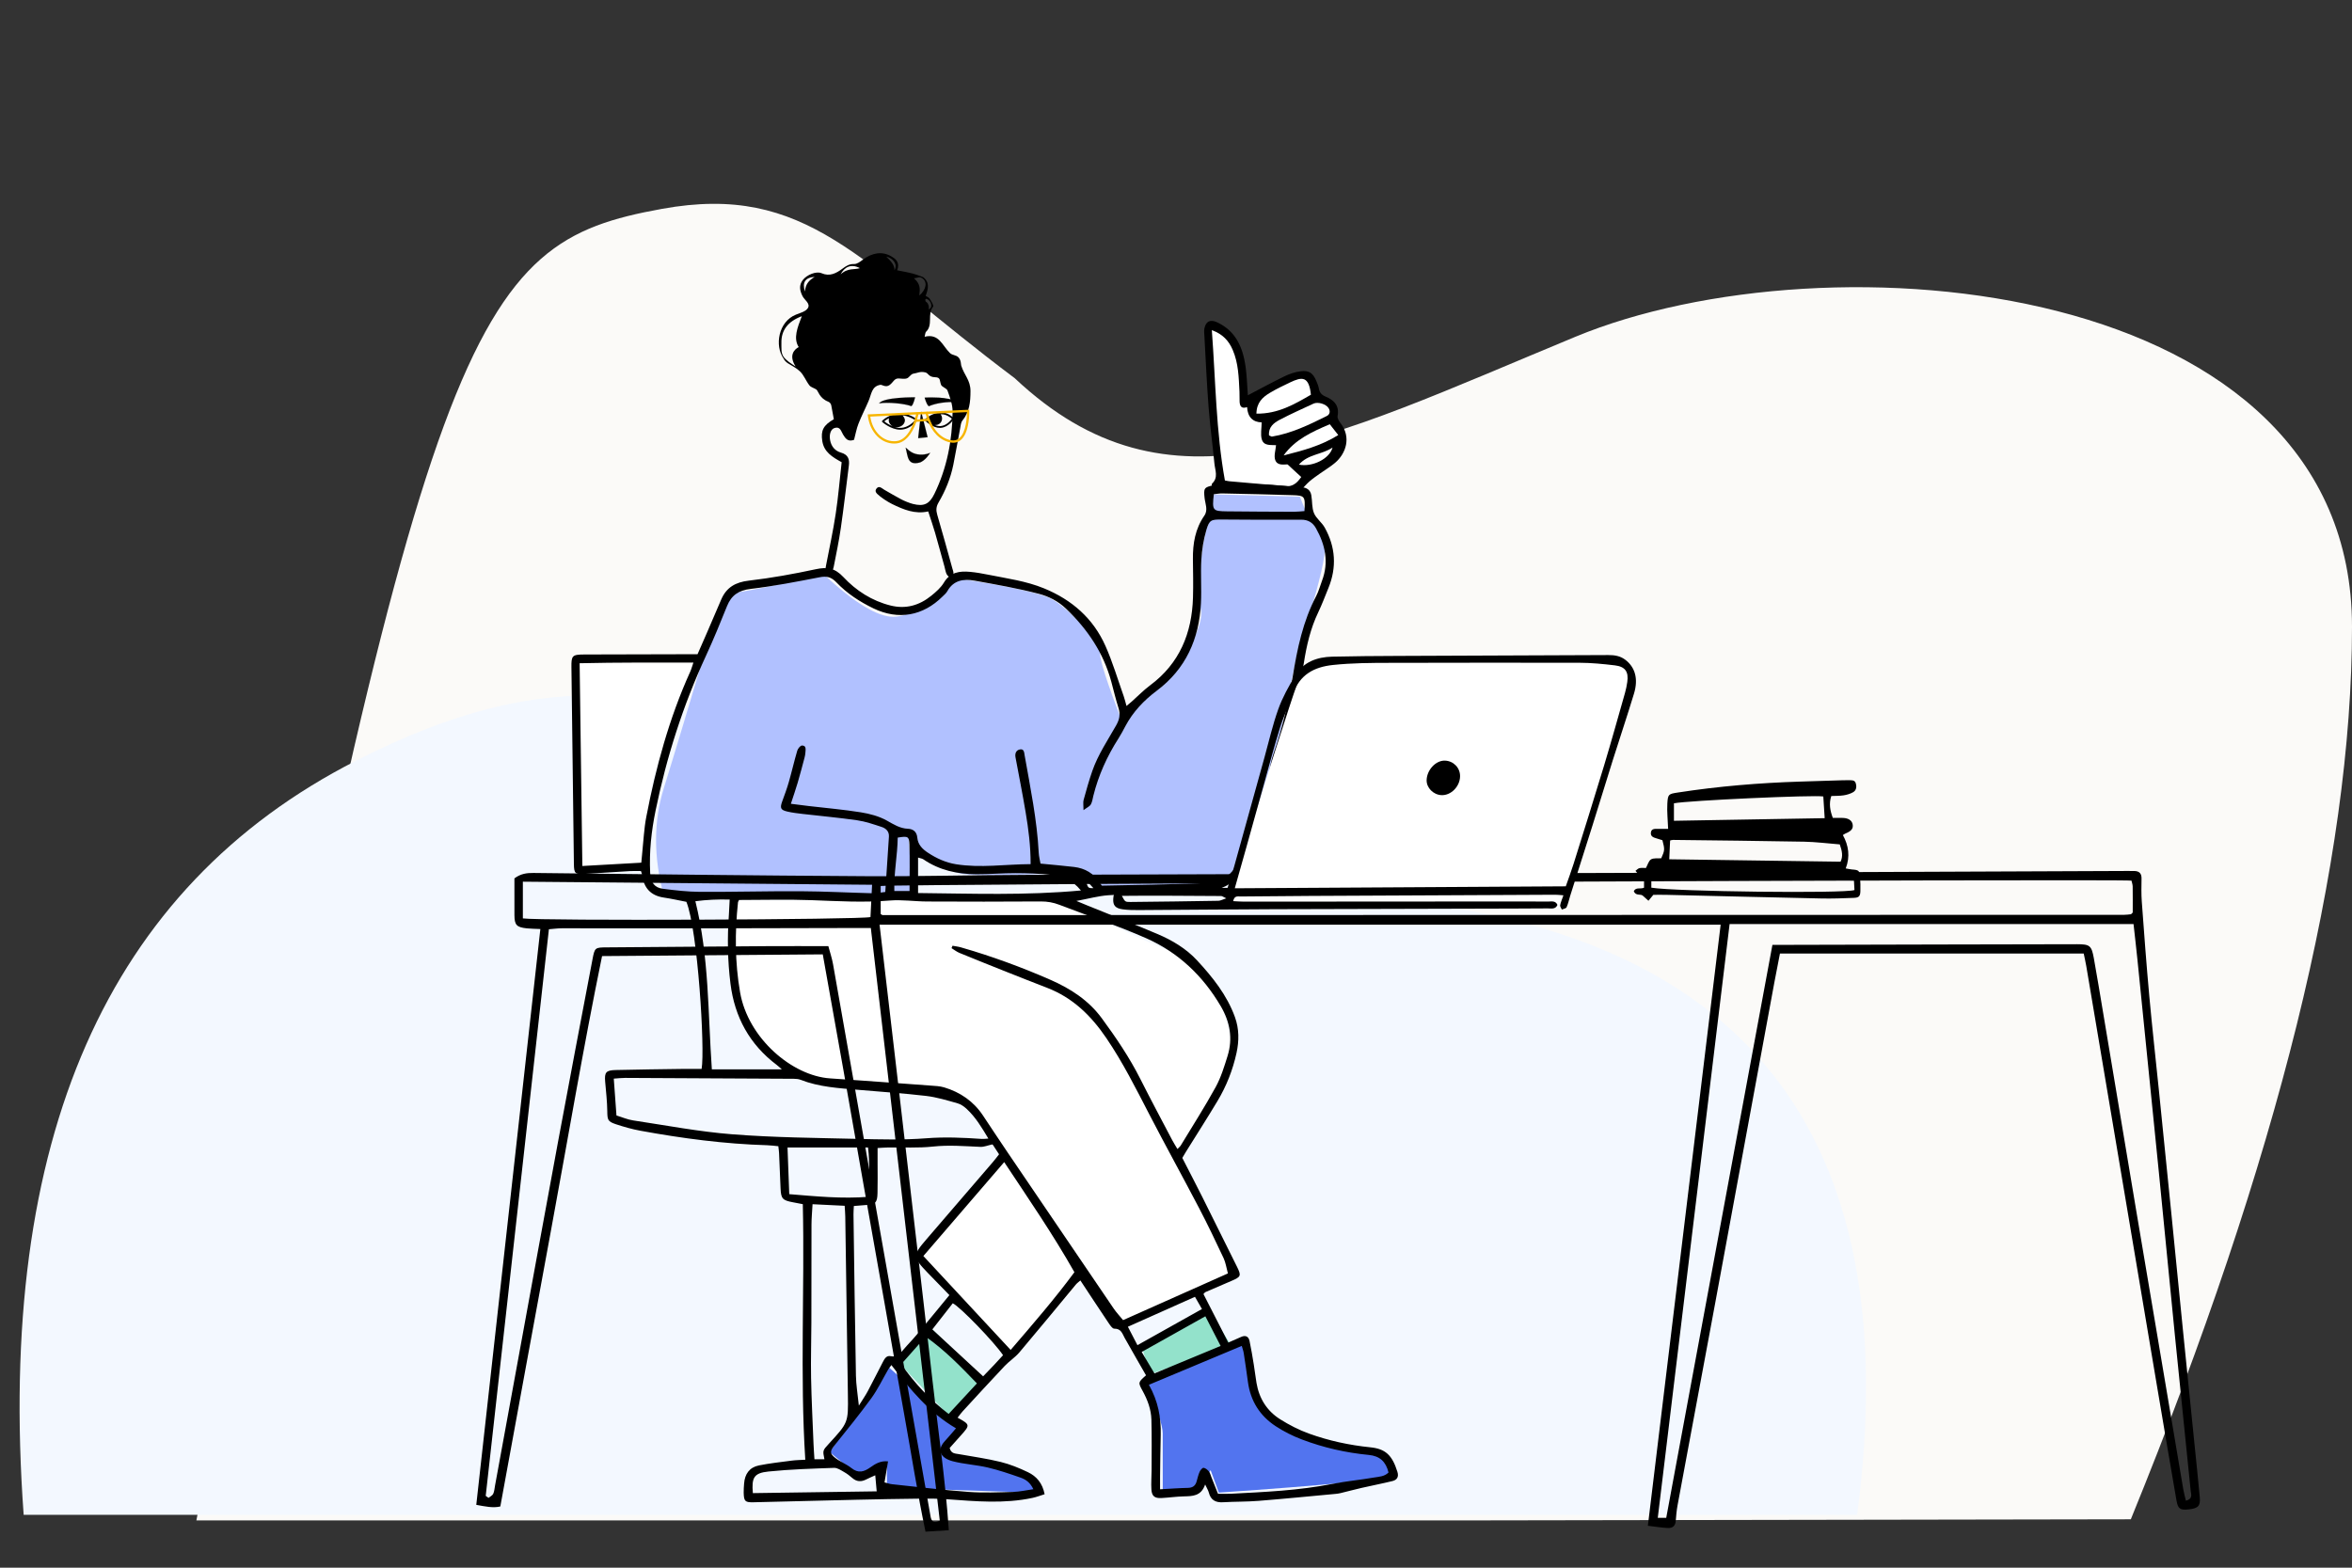 <svg width="360" height="240" viewBox="0 0 360 240" fill="none" xmlns="http://www.w3.org/2000/svg">
<rect x="0" y="0" width="360" height="240" fill="#333333" stroke="none"/>
<g clip-path="url(#clip0_372_2408)">
<path fill-rule="evenodd" clip-rule="evenodd" d="M222.768 232.766H30.059C65.358 48.198 72.032 37.293 101.311 31.977C123.453 27.957 131.554 40.078 155.317 57.9C178.918 80.093 202.526 67.56 241.114 51.565C279.702 35.569 360 42.352 360 95.956C360 131.691 348.716 177.237 326.146 232.592L222.768 232.766Z" fill="#FBFAF8"/>
<path fill-rule="evenodd" clip-rule="evenodd" d="M3.622 231.905C-0.565 174.387 16.382 135.909 54.463 116.473C111.585 87.319 122.664 130.596 209.246 137.389C266.967 141.917 291.97 173.423 284.255 231.905H3.622Z" fill="#F3F8FF"/>
<path fill-rule="evenodd" clip-rule="evenodd" d="M140.707 45.235C140.826 44.255 140.917 43.503 139.894 42.6C140.429 42.566 140.679 42.319 141.077 42.546C142.079 43.117 141.715 44.417 140.707 45.235ZM136.906 41.366C136.934 40.654 136.471 40.064 135.657 39.286C136.685 39.517 137.458 40.474 136.906 41.366ZM128.665 42.006C129.241 40.89 130.246 40.326 131.614 41.048C130.882 41.33 129.76 40.958 128.665 42.006ZM123.215 44.635C122.742 43.249 123.245 42.476 124.7 42.388C123.953 42.842 123.284 43.373 123.215 44.635ZM122.251 53.134C121.566 53.493 120.684 54.42 121.781 56.107C121.177 55.712 120.277 55.17 119.89 54.553C119.523 53.968 119.619 53.194 119.603 52.511C119.556 50.576 120.583 49.215 122.728 48.405C122.064 50.133 121.391 51.778 122.251 53.134ZM142.011 45.839C142.39 46.058 142.676 46.662 142.49 47.058C142.439 47.167 142.253 47.338 142.14 47.38C142.25 46.99 142.091 46.363 141.675 46.152C141.612 45.93 141.562 45.58 142.011 45.839ZM147.119 55.947C147.078 55.815 147.119 55.126 146.686 54.693C146.329 54.337 145.772 54.402 145.409 54.055C144.222 52.92 143.761 51.008 141.526 51.552C141.627 51.173 141.616 50.909 141.741 50.791C142.863 49.734 141.883 48.089 142.823 46.949C142.955 46.789 142.548 46.12 142.304 45.742C142.16 45.518 141.846 45.405 141.683 45.293C142.081 44.223 142.327 43.206 141.287 42.426C141.29 42.426 140.301 42.039 139.756 41.895C138.992 41.691 138.208 41.561 137.328 41.379C137.763 40.17 137.136 39.655 136.372 39.218C135.027 38.451 133.52 38.665 132.052 39.77C131.662 40.063 131.173 40.438 130.744 40.42C129.984 40.389 129.493 40.73 128.946 41.132C127.994 41.832 127.011 42.378 125.741 41.825C124.94 41.477 123.495 42.066 122.884 42.86C122.261 43.668 122.41 44.485 122.831 45.327C123.141 45.947 124.092 46.467 123.646 47.18C123.324 47.692 122.472 47.912 121.821 48.171C119.153 49.233 118.518 52.923 119.955 54.928C119.955 54.927 119.954 54.926 119.954 54.924C120.073 55.226 120.447 55.517 120.583 55.605C121.265 56.045 121.885 56.317 122.45 56.861C123.055 57.443 123.361 58.323 123.891 59C124.126 59.299 124.606 59.396 124.946 59.628C125.253 59.836 125.39 60.953 126.769 61.493C127.012 61.588 127.188 61.809 127.236 62.065C127.366 62.769 127.493 63.454 127.628 64.177C126.022 65.108 125.609 65.891 125.861 67.527C126.122 69.214 127.412 69.977 128.825 70.758C128.527 73.412 128.311 76.039 127.917 78.64C127.516 81.295 126.945 83.924 126.436 86.561C126.317 87.177 126.15 87.781 127.106 88.18C127.293 87.664 127.523 87.216 127.616 86.742C128.005 84.764 128.416 82.788 128.704 80.795C129.16 77.625 129.525 74.442 129.928 71.265C130.053 70.28 129.798 69.595 128.708 69.286C127.819 69.033 127.236 68.353 127.059 67.398C126.891 66.484 127.152 65.701 127.744 65.52C128.619 65.253 128.737 66.032 129.043 66.531C129.408 67.129 129.786 67.688 130.723 67.33C130.934 66.541 131.085 65.676 131.395 64.874C131.853 63.694 132.443 62.566 132.939 61.401C133.41 60.291 133.404 59.139 134.76 58.91C134.992 58.871 135.559 59.365 136.142 58.956C136.743 58.533 136.849 57.935 137.518 57.938C137.9 57.939 138.414 58.059 138.796 57.93C139.175 57.802 139.412 57.26 139.801 57.205C140.436 57.116 140.815 56.812 141.643 57.014C142.125 57.132 142.115 57.719 143.106 57.747C144.005 57.773 143.771 58.191 144.041 58.91C144.165 59.242 144.9 59.443 145.021 59.776C145.401 60.82 145.818 61.963 145.806 63.011C145.757 67.391 144.953 71.645 143.011 75.623C142.252 77.177 141.406 77.57 139.744 77.152C139.224 77.022 138.412 76.695 137.941 76.441C137.071 75.97 136.207 75.486 135.356 74.982C134.956 74.744 134.547 74.288 134.157 74.798C133.91 75.123 134.039 75.385 134.256 75.6C134.802 76.137 135.847 76.819 136.534 77.156C138.273 78.009 140.06 78.756 142.071 78.294C142.453 79.473 142.814 80.496 143.116 81.536C143.619 83.273 144.079 85.023 144.569 86.764C144.742 87.376 144.741 88.103 145.448 88.404C146.202 88.033 145.901 87.5 145.77 87.027C145.012 84.287 144.26 81.545 143.46 78.818C143.257 78.127 143.271 77.584 143.656 76.927C144.703 75.135 145.496 73.219 145.912 71.175C146.292 69.301 146.608 67.413 146.967 65.535C147.042 65.14 147.076 64.671 147.31 64.384C148.401 63.051 148.541 61.519 148.544 59.876C148.548 58.185 147.577 57.444 147.119 55.947Z" fill="black"/>
<path fill-rule="evenodd" clip-rule="evenodd" d="M140.991 63.015L141.981 66.929L140.537 67.074L140.991 63.015Z" fill="black"/>
<path fill-rule="evenodd" clip-rule="evenodd" d="M140.993 63.053L140.545 67.066L141.972 66.923L140.993 63.053ZM140.537 67.081C140.535 67.081 140.534 67.08 140.532 67.079C140.531 67.077 140.53 67.075 140.53 67.073L140.984 63.014C140.984 63.01 140.987 63.008 140.99 63.008C140.993 63.008 140.997 63.01 140.997 63.012L141.987 66.927C141.988 66.929 141.987 66.931 141.987 66.933C141.985 66.935 141.983 66.935 141.981 66.936L140.538 67.081H140.537Z" fill="black"/>
<path fill-rule="evenodd" clip-rule="evenodd" d="M140.058 60.826C140.058 60.826 139.809 62 139.488 62.175C138.442 61.772 135.911 61.532 134.553 61.747C135.325 60.763 140.058 60.826 140.058 60.826Z" fill="black"/>
<path fill-rule="evenodd" clip-rule="evenodd" d="M140.049 60.832C139.94 60.831 138.804 60.823 137.595 60.924C135.942 61.063 134.897 61.344 134.57 61.737C135.893 61.533 138.41 61.753 139.488 62.168C139.788 61.999 140.026 60.937 140.049 60.832ZM134.551 61.754C134.549 61.753 134.549 61.752 134.548 61.75C134.546 61.748 134.546 61.745 134.548 61.742C134.869 61.333 135.894 61.053 137.594 60.911C138.86 60.805 140.046 60.819 140.057 60.819C140.06 60.819 140.062 60.82 140.063 60.822C140.064 60.823 140.065 60.825 140.065 60.827C140.054 60.875 139.812 62.007 139.491 62.181C139.49 62.182 139.487 62.183 139.485 62.181C138.407 61.765 135.872 61.545 134.555 61.754C134.553 61.754 134.553 61.754 134.551 61.754Z" fill="black"/>
<path fill-rule="evenodd" clip-rule="evenodd" d="M137.929 65.505C137.57 65.527 137.213 65.46 136.879 65.35C137.002 65.386 137.134 65.406 137.27 65.406C137.952 65.406 138.508 64.919 138.508 64.322C138.508 64.081 138.32 63.793 138.144 63.593C139.018 63.673 139.786 64.129 140.069 64.316C139.816 64.616 139.027 65.438 137.929 65.505ZM136.066 64.024C136.046 64.127 136.033 64.24 136.033 64.322C136.033 64.756 136.326 65.131 136.746 65.303C136.103 65.065 135.57 64.682 135.343 64.503C135.475 64.39 135.722 64.201 136.066 64.024ZM140.351 64.177C140.305 64.142 139.207 63.322 137.919 63.306C136.147 63.286 135.079 64.367 135.034 64.413C135.008 64.44 134.994 64.477 134.996 64.514C134.997 64.551 135.014 64.587 135.042 64.611C135.098 64.661 136.385 65.784 137.788 65.784C137.84 65.784 137.893 65.782 137.946 65.779C139.417 65.688 140.341 64.42 140.38 64.366C140.423 64.306 140.41 64.222 140.351 64.177Z" fill="black"/>
<path fill-rule="evenodd" clip-rule="evenodd" d="M143.969 65.228C143.654 65.25 143.339 65.173 143.05 65.053C143.1 65.062 143.15 65.069 143.201 65.069C143.751 65.069 144.197 64.622 144.197 64.073C144.197 63.833 144.113 63.607 143.961 63.429C144.022 63.425 144.084 63.423 144.146 63.423H144.147C144.84 63.423 145.475 63.912 145.697 64.105C145.5 64.379 144.859 65.164 143.969 65.228ZM141.894 64.295C141.966 64.234 142.074 64.147 142.213 64.053C142.24 64.284 142.34 64.515 142.496 64.704C142.538 64.756 142.584 64.8 142.631 64.841C142.297 64.644 142.032 64.42 141.894 64.295ZM145.975 63.986C145.94 63.951 145.12 63.149 144.147 63.149H144.146C142.641 63.149 141.636 64.154 141.594 64.197C141.541 64.25 141.541 64.335 141.593 64.389C141.606 64.401 141.891 64.692 142.325 64.975C142.866 65.328 143.381 65.507 143.856 65.507C143.9 65.507 143.944 65.505 143.988 65.502C145.205 65.415 145.964 64.206 145.995 64.155C146.029 64.101 146.021 64.03 145.975 63.986Z" fill="black"/>
<path fill-rule="evenodd" clip-rule="evenodd" d="M141.529 60.871C141.529 60.871 141.844 62.03 142.175 62.186C143.196 61.723 144.993 61.446 146.361 61.582C145.534 60.645 141.529 60.871 141.529 60.871Z" fill="black"/>
<path fill-rule="evenodd" clip-rule="evenodd" d="M142.693 61.98C143.749 61.635 145.21 61.464 146.344 61.574C145.997 61.199 145.061 60.961 143.634 60.882C142.597 60.825 141.638 60.872 141.538 60.878C141.568 60.981 141.867 62.026 142.176 62.178C142.333 62.107 142.507 62.041 142.693 61.98ZM146.363 61.589C146.362 61.589 146.361 61.59 146.36 61.589C145.025 61.457 143.228 61.715 142.179 62.192C142.177 62.193 142.175 62.192 142.173 62.192C142.034 62.126 141.883 61.884 141.722 61.472C141.603 61.166 141.524 60.876 141.522 60.872C141.522 60.871 141.523 60.869 141.524 60.867C141.525 60.865 141.527 60.864 141.529 60.864C141.539 60.864 142.543 60.808 143.635 60.868C144.645 60.924 145.937 61.092 146.366 61.578C146.368 61.58 146.368 61.583 146.367 61.586C146.366 61.587 146.365 61.589 146.363 61.589Z" fill="black"/>
<path fill-rule="evenodd" clip-rule="evenodd" d="M138.625 68.529C139.31 69.176 139.867 69.536 140.795 69.598C141.722 69.66 142.372 69.321 142.372 69.321C142.372 69.321 141.63 70.58 140.732 70.814C138.877 71.299 138.964 69.844 138.625 68.529Z" fill="black"/>
<path fill-rule="evenodd" clip-rule="evenodd" d="M138.638 68.55C138.691 68.757 138.733 68.968 138.774 69.172C138.909 69.84 139.036 70.472 139.481 70.75C139.772 70.932 140.181 70.951 140.73 70.807C141.553 70.592 142.254 69.499 142.354 69.337C142.234 69.394 141.621 69.659 140.794 69.605C139.861 69.542 139.313 69.186 138.638 68.55ZM140.083 70.916C139.84 70.916 139.638 70.864 139.473 70.761C139.023 70.48 138.896 69.846 138.76 69.175C138.718 68.964 138.674 68.745 138.619 68.53C138.618 68.527 138.62 68.525 138.622 68.523C138.624 68.521 138.628 68.521 138.63 68.524C139.312 69.168 139.858 69.528 140.795 69.59C141.711 69.652 142.362 69.318 142.369 69.315C142.372 69.313 142.375 69.313 142.377 69.316C142.379 69.318 142.379 69.321 142.378 69.324C142.371 69.337 141.624 70.588 140.734 70.821C140.491 70.884 140.274 70.916 140.083 70.916Z" fill="black"/>
<path fill-rule="evenodd" clip-rule="evenodd" d="M146.861 67.067C146.514 67.372 146.106 67.482 145.61 67.401C143.64 67.081 142.49 65.143 142.047 63.363C144.889 63.233 147.337 63.122 148.01 63.092C148.003 63.765 147.904 66.149 146.861 67.067ZM140.369 64.217C140.446 63.969 140.516 63.711 140.581 63.442C140.87 63.447 141.379 63.435 141.694 63.397C141.751 63.63 141.819 63.864 141.899 64.098L140.369 64.217ZM137.16 67.537C135.224 67.722 133.549 66.116 133.206 63.776C135.025 63.688 137.663 63.565 140.219 63.447C139.889 64.776 139.012 67.358 137.16 67.537ZM148.36 62.902L148.355 62.723L148.177 62.731C148.122 62.734 145.31 62.861 141.967 63.014L141.96 62.984L141.803 63.021C141.358 63.042 140.904 63.062 140.446 63.083L140.307 63.074L140.302 63.09C137.624 63.213 134.844 63.343 132.998 63.433L132.812 63.443L132.834 63.63C132.976 64.873 133.488 65.992 134.275 66.783C135.002 67.513 135.908 67.903 136.858 67.903C136.969 67.903 137.081 67.898 137.193 67.887C138.481 67.763 139.563 66.578 140.251 64.58L142.025 64.442C142.638 66.006 143.79 67.463 145.554 67.749C146.15 67.846 146.667 67.706 147.091 67.332C147.659 66.833 148.044 65.931 148.238 64.653C148.379 63.718 148.361 62.935 148.36 62.902Z" fill="#F7B500"/>
<path fill-rule="evenodd" clip-rule="evenodd" d="M88.756 101.578H106.248C101.669 113.237 99.379 120.306 99.379 122.785C99.379 125.265 99.09 128.482 98.512 132.436L88.756 133.31V101.578Z" fill="white"/>
<path fill-rule="evenodd" clip-rule="evenodd" d="M108.41 98.053C110.148 93.145 111.507 90.691 112.486 90.691C113.465 90.691 118.003 89.779 126.098 87.955C130.75 92.268 134.289 94.424 136.715 94.424C139.141 94.424 142.369 92.458 146.397 88.525C154.388 89.733 159.223 90.782 160.904 91.671C163.425 93.004 168.352 98.116 168.352 99.896C168.352 101.083 169.45 104.514 171.645 110.191C176.541 106.062 179.237 103.611 179.733 102.837C180.477 101.676 184.438 95.957 183.792 93.324C183.147 90.691 184.01 80.906 185.283 79.715C185.032 78.039 185.032 76.692 185.283 75.675L198.959 76.034L200.435 79.715C202.309 80.689 203.06 82.501 202.688 85.15C202.316 87.8 200.953 92.715 198.598 99.896L195.831 112.963L192.864 126.516C192.162 129.38 190.723 131.73 188.547 133.564C186.371 135.398 179.639 136.46 168.352 136.752C167.547 134.626 166.517 133.564 165.262 133.564C163.38 133.564 148.422 134.535 146.397 133.564C145.048 132.916 142.606 131.205 139.071 128.432L139.736 136.752C128.22 137.047 122.463 137.195 122.463 137.195C122.463 137.195 115.512 137.163 101.611 137.1C100.019 131.25 100.019 125.764 101.611 120.644C103.203 115.524 105.469 107.993 108.41 98.053Z" fill="#B1C1FF"/>
<path fill-rule="evenodd" clip-rule="evenodd" d="M112.554 137.843C111.47 147.958 112.243 154.714 114.875 158.11C117.506 161.506 120.959 164.057 125.232 165.761L145.202 167.963L149.337 170.704L153.47 177.305L140.457 192.481L146.273 198.734L154.938 207.782L166.118 195.389L170.501 203.618L189.176 195.389L179.857 177.305C184.849 169.602 187.65 164.309 188.261 161.425C189.176 157.099 185.016 147.874 179.857 145.914C176.417 144.608 170.618 141.93 162.458 137.879L112.554 137.843Z" fill="white"/>
<path fill-rule="evenodd" clip-rule="evenodd" d="M137.347 208.383L142.437 203.249L150.952 211.524L145.91 217.496L137.347 208.383Z" fill="#93E2CB"/>
<path fill-rule="evenodd" clip-rule="evenodd" d="M135.757 209.077C133.014 212.922 131.364 215.381 130.807 216.454C130.25 217.527 128.975 219.471 126.981 222.287L131.369 225.96L135.757 224.584V227.761L158.151 228.505C159.153 227.19 158.848 226.342 157.236 225.96C155.624 225.579 151.26 224.354 144.144 222.287L146.617 218.69L135.757 209.077Z" fill="#5274EF"/>
<path fill-rule="evenodd" clip-rule="evenodd" d="M174.923 206.699L176.031 210.372L188.528 206.071L185.047 200.658L174.923 206.699Z" fill="#93E2CB"/>
<path fill-rule="evenodd" clip-rule="evenodd" d="M175.57 211.796C177.171 215.746 177.971 218.302 177.971 219.464C177.971 220.626 177.971 223.571 177.971 228.3L183.639 227.679L185.3 225.066L186.556 228.505C202.992 227.376 211.687 226.521 212.643 225.939C213.598 225.357 213.195 224.354 211.433 222.929C201.745 220.619 196.053 218.7 194.358 217.172C192.664 215.644 191.312 211.866 190.304 205.839L175.57 211.796Z" fill="#5274EF"/>
<path fill-rule="evenodd" clip-rule="evenodd" d="M185.486 74.483C185.486 74.329 185.441 74.109 185.523 74.032C186.517 73.109 185.981 72.003 185.882 70.972C185.605 68.09 185.212 65.218 184.988 62.332C184.709 58.723 184.553 55.105 184.349 51.49C184.326 51.078 184.267 50.648 184.352 50.255C184.593 49.154 185.276 48.865 186.309 49.349C189.165 50.69 190.231 53.201 190.644 56.088C190.847 57.502 190.88 58.941 191.001 60.513C192.998 59.469 194.764 58.496 196.578 57.621C197.357 57.245 198.219 56.944 199.072 56.836C200.372 56.672 200.96 57.109 201.475 58.316C201.637 58.695 201.798 59.088 201.869 59.49C201.981 60.116 202.309 60.472 202.896 60.715C204.215 61.259 205.034 62.119 204.732 63.715C204.671 64.034 204.952 64.481 205.187 64.783C206.866 66.948 206.014 69.447 204.335 70.865C203.628 71.462 202.818 71.937 202.061 72.478C201.515 72.868 200.954 73.245 200.448 73.684C199.983 74.088 199.584 74.566 199.169 74.998C199.18 75.201 199.188 75.353 199.196 75.505" fill="black"/>
<path fill-rule="evenodd" clip-rule="evenodd" d="M185.485 50.542C186.07 58.385 186.122 66.025 187.485 73.554C187.755 73.604 187.956 73.659 188.16 73.676C191.142 73.938 194.123 74.214 197.109 74.427C197.505 74.455 197.985 74.231 198.319 73.981C198.714 73.686 198.995 73.236 199.172 73.031C198.47 72.384 197.862 71.823 197.069 71.093C196.57 71.084 195.522 71.347 195.189 70.428C194.953 69.776 195.25 68.931 195.312 68.154C194.546 68.09 193.452 68.316 193.136 67.273C192.905 66.507 193.104 65.612 193.113 64.664C191.775 64.631 190.966 63.862 190.879 62.325C190.018 62.626 189.767 62.174 189.736 61.496C189.712 60.98 189.741 60.462 189.715 59.946C189.606 57.78 189.56 55.603 188.679 53.561C188.085 52.185 187.169 51.15 185.485 50.542Z" fill="white"/>
<path fill-rule="evenodd" clip-rule="evenodd" d="M192.309 63.327C195.62 63.371 198.151 61.877 200.65 60.428C200.349 57.545 199.283 57.676 197.473 58.538C196.404 59.048 195.328 59.559 194.318 60.172C193.255 60.817 192.339 61.632 192.309 63.327Z" fill="white"/>
<path fill-rule="evenodd" clip-rule="evenodd" d="M194.237 66.653C194.503 66.765 194.605 66.852 194.69 66.838C197.695 66.343 200.393 65.02 203.081 63.685C203.557 63.449 203.644 62.951 203.356 62.48C202.972 61.852 201.718 61.477 201.05 61.789C199.317 62.599 197.565 63.374 195.873 64.264C194.978 64.736 194.127 65.375 194.237 66.653Z" fill="white"/>
<path fill-rule="evenodd" clip-rule="evenodd" d="M196.471 69.721C199.323 68.997 202.153 68.276 204.835 66.604C204.317 65.943 203.929 65.448 203.537 64.948C200.782 66.119 198.222 67.287 196.471 69.721Z" fill="white"/>
<path fill-rule="evenodd" clip-rule="evenodd" d="M198.812 71.132C200.892 71.54 203.521 70.232 203.962 68.514C202.308 69.624 200.226 69.505 198.812 71.132Z" fill="white"/>
<path fill-rule="evenodd" clip-rule="evenodd" d="M166.172 134.673C166.516 135.976 166.516 135.976 167.361 135.968C166.977 135.549 166.661 135.205 166.172 134.673ZM139.217 136.405C139.217 133.918 139.272 131.61 139.195 129.307C139.153 128.029 138.968 127.977 137.406 128.229C137.373 130.943 136.801 133.652 136.887 136.405H139.217ZM174.099 205.934C177.484 204.038 180.7 202.236 183.975 200.401C183.539 199.642 183.219 199.083 182.902 198.532C179.394 200.098 176.061 201.586 172.635 203.114C173.101 204.013 173.524 204.828 174.099 205.934ZM199.66 78.244C199.794 75.963 199.742 75.865 197.796 75.803C194.229 75.689 190.661 75.614 187.093 75.539C186.649 75.529 186.203 75.62 185.79 75.661C185.516 78.148 185.59 78.259 187.8 78.284C191.216 78.323 194.632 78.336 198.048 78.347C198.556 78.349 199.065 78.284 199.66 78.244ZM184.492 201.514C181.164 203.38 178 205.153 174.748 206.976C175.416 208.097 176.034 209.135 176.701 210.256C180.139 208.829 183.442 207.459 186.831 206.053C186.018 204.475 185.313 203.108 184.492 201.514ZM145.83 199.522C144.783 200.862 143.718 202.225 142.703 203.525C145.349 205.968 147.882 208.308 150.479 210.706C151.054 210.108 151.628 209.52 152.191 208.922C152.648 208.438 153.093 207.944 153.528 207.469C152.217 205.51 146.933 200.025 145.83 199.522ZM115.234 228.584C121.661 228.492 127.977 228.402 134.189 228.312C134.108 227.409 134.043 226.685 133.968 225.855C133.49 226.073 133.03 226.261 132.589 226.488C131.818 226.884 131.12 226.856 130.445 226.263C130.059 225.923 129.641 225.605 129.194 225.353C128.713 225.083 128.174 224.7 127.673 224.717C124.323 224.838 120.965 224.935 117.633 225.276C115.394 225.504 115.022 226.208 115.234 228.584ZM149.529 211.787C147.045 209.201 144.646 206.724 141.681 204.632C140.414 206.063 139.194 207.441 137.951 208.844C140.026 211.845 142.403 214.301 145.196 216.467C146.682 214.861 148.076 213.356 149.529 211.787ZM140.521 136.718C148.724 136.797 156.939 137.112 165.449 136.325C164.1 134.67 162.554 134.117 160.902 133.936C159.106 133.74 157.288 133.682 155.479 133.675C153.46 133.668 151.442 133.845 149.424 133.836C146.528 133.823 143.771 133.229 141.328 131.554C141.149 131.431 140.901 131.408 140.521 131.286V136.718ZM120.538 175.667C120.628 178.089 120.713 180.385 120.804 182.816C124.908 183.148 128.838 183.553 133.023 183.217C132.888 180.679 133.206 178.242 132.863 175.667H120.538ZM119.665 163.706C119.274 163.365 119.094 163.188 118.894 163.038C114.737 159.907 112.445 155.706 111.806 150.59C111.37 147.091 111.31 143.575 111.564 140.056C111.618 139.305 111.644 138.553 111.688 137.714C109.833 137.668 108.177 137.744 106.436 137.97C108.552 146.534 108.348 155.1 108.957 163.706H119.665ZM126.188 223.404C125.914 222.062 125.913 222.062 126.837 221.058C129.84 217.794 129.841 217.794 129.78 213.549C129.647 204.442 129.515 195.335 129.378 186.23C129.37 185.724 129.322 185.219 129.286 184.596C127.612 184.514 126.041 184.437 124.37 184.355C124.308 185.5 124.212 186.476 124.209 187.452C124.19 192.472 124.202 197.49 124.19 202.51C124.183 205.304 124.091 208.098 124.144 210.891C124.21 214.302 124.386 217.711 124.522 221.12C124.552 221.875 124.612 222.628 124.66 223.404H126.188ZM136.439 208.981C136.188 209.324 136.054 209.478 135.952 209.653C135.095 211.125 134.361 212.687 133.365 214.058C131.574 216.526 129.64 218.891 127.736 221.276C127.036 222.153 126.966 222.508 127.849 223.196C128.613 223.791 129.566 224.146 130.321 224.749C131.388 225.603 132.256 225.323 133.241 224.624C133.976 224.102 134.783 223.599 135.926 223.724C135.74 224.83 135.566 225.864 135.385 226.943C135.833 227.055 136.175 227.183 136.526 227.22C140.431 227.632 144.332 228.111 148.246 228.4C150.509 228.567 152.797 228.463 155.072 228.4C156.067 228.372 157.057 228.141 158.166 227.985C157.686 226.954 156.99 226.486 156.221 226.217C154.566 225.638 152.897 225.066 151.194 224.665C149.434 224.251 147.595 224.162 145.847 223.711C144.086 223.257 143.244 222.105 144.628 220.612C145.217 219.977 145.768 219.306 146.325 218.663C142.224 216.263 139.34 212.743 136.439 208.981ZM154.692 206.662C158.142 202.652 161.452 198.828 164.451 194.765C161.149 188.928 157.413 183.506 153.705 177.909C149.513 182.78 145.477 187.469 141.332 192.286C145.805 197.099 150.186 201.814 154.692 206.662ZM98.159 132.069C98.214 131.482 98.25 131.028 98.299 130.575C98.497 128.728 98.573 126.857 98.925 125.039C100.403 117.411 102.427 109.939 105.646 102.831C105.825 102.436 105.935 102.009 106.133 101.437C100.225 101.433 94.523 101.402 88.718 101.535C88.858 111.964 88.996 122.18 89.136 132.576C92.243 132.402 95.162 132.237 98.159 132.069ZM177.561 227.997C179.124 227.913 180.466 227.808 181.809 227.783C182.545 227.768 182.973 227.473 183.162 226.776C183.298 226.278 183.418 225.767 183.626 225.298C183.738 225.049 184.046 224.688 184.223 224.711C184.516 224.748 184.826 225.011 185.032 225.26C185.222 225.487 185.289 225.819 185.404 226.107C185.744 226.959 186.082 227.812 186.428 228.684C187.177 228.684 187.796 228.712 188.413 228.68C193.626 228.41 198.84 228.182 203.984 227.165C206.062 226.755 208.183 226.564 210.272 226.202C211.045 226.068 211.914 226.066 212.529 225.423C212.123 223.764 211.196 222.898 209.499 222.737C205.984 222.401 202.55 221.617 199.25 220.364C197.861 219.837 196.499 219.152 195.257 218.337C192.845 216.754 191.406 214.485 191.014 211.59C190.813 210.105 190.595 208.62 190.366 207.139C190.314 206.797 190.183 206.468 190.064 206.048C185.288 208.047 180.609 210.007 175.852 211.998C177.27 214.512 177.729 217.025 177.661 219.662C177.607 221.783 177.591 223.905 177.562 226.027C177.554 226.638 177.561 227.25 177.561 227.997ZM94.356 170.769C95.233 171.036 96.05 171.397 96.902 171.525C101.967 172.287 107.018 173.258 112.114 173.655C118.459 174.149 124.842 174.201 131.21 174.353C134.731 174.438 138.272 174.536 141.775 174.261C144.635 174.035 147.449 174.166 150.283 174.361C150.556 174.379 150.835 174.332 151.282 174.306C150.25 172.584 149.328 171.037 147.992 169.798C147.586 169.422 147.088 169.054 146.569 168.909C144.978 168.461 143.374 167.967 141.742 167.775C138.3 167.37 134.836 167.147 131.381 166.845C128.393 166.584 125.386 166.424 122.542 165.31C122.219 165.183 121.839 165.156 121.486 165.153C112.886 165.101 104.287 165.055 95.688 165.018C95.141 165.016 94.595 165.086 93.946 165.129C94.085 167.055 94.212 168.801 94.356 170.769ZM151.869 175.203C151.184 175.352 150.616 175.598 150.06 175.575C147.638 175.473 145.238 175.264 142.795 175.529C140.54 175.774 138.243 175.632 135.965 175.668C135.459 175.676 134.953 175.719 134.325 175.752C134.325 176.64 134.326 177.407 134.325 178.172C134.324 179.673 134.354 181.174 134.312 182.674C134.273 184.126 134.006 184.366 132.584 184.475C131.977 184.521 131.371 184.574 130.692 184.629C130.669 185.13 130.63 185.535 130.636 185.937C130.752 194.163 130.856 202.389 131.01 210.614C131.036 212.014 131.277 213.411 131.458 215.19C132.032 214.267 132.466 213.648 132.82 212.986C133.599 211.527 134.332 210.043 135.099 208.578C135.362 208.075 135.642 207.467 136.343 207.62C137.293 207.827 137.746 207.253 138.254 206.649C138.92 205.858 139.656 205.125 140.318 204.331C141.971 202.355 143.599 200.358 145.317 198.271C144.126 197.047 143.045 195.95 141.979 194.839C139.69 192.45 139.674 192.207 141.775 189.757C145.175 185.79 148.591 181.837 151.996 177.874C152.321 177.496 152.616 177.093 152.916 176.712C152.549 176.147 152.274 175.712 151.985 175.286C151.931 175.208 151.82 175.171 151.869 175.203ZM113.124 137.777C113.041 137.951 112.969 138.039 112.959 138.134C112.469 142.738 112.486 147.334 113.276 151.906C114.496 158.962 121.251 164.702 127.052 165.092C132.166 165.434 137.277 165.815 142.388 166.191C143.106 166.244 143.848 166.266 144.528 166.472C146.984 167.214 149.005 168.596 150.445 170.759C151.707 172.655 152.961 174.559 154.24 176.444C159.644 184.414 165.053 192.382 170.473 200.342C170.872 200.929 171.37 201.451 171.902 202.101C177.305 199.692 182.621 197.322 187.945 194.95C187.707 194.082 187.606 193.296 187.285 192.612C186.078 190.039 184.853 187.47 183.536 184.952C181.018 180.136 178.386 175.38 175.89 170.553C173.846 166.598 171.854 162.629 169.342 158.928C167.01 155.491 164.192 152.734 160.262 151.222C158.189 150.424 156.124 149.607 154.06 148.785C151.655 147.828 149.251 146.869 146.858 145.884C146.426 145.706 146.046 145.401 145.642 145.155C145.692 145.032 145.743 144.909 145.794 144.786C146.22 144.866 146.655 144.911 147.069 145.03C151.749 146.376 156.312 148.042 160.774 149.998C163.862 151.352 166.619 153.135 168.641 155.885C170.819 158.849 172.88 161.887 174.543 165.186C176.126 168.328 177.788 171.431 179.423 174.547C179.656 174.989 179.929 175.409 180.223 175.906C180.459 175.654 180.629 175.524 180.733 175.354C182.528 172.389 184.399 169.466 186.067 166.431C186.879 164.952 187.387 163.287 187.892 161.662C188.724 158.989 188.263 156.447 186.858 154.051C184.135 149.407 180.367 145.818 175.467 143.649C171.122 141.725 166.588 140.228 162.148 138.517C161.219 138.158 160.301 137.998 159.294 138.005C153.492 138.047 147.69 138.039 141.89 138.013C139.983 138.004 138.063 137.705 136.177 137.863C132.181 138.198 128.209 137.955 124.222 137.806C120.555 137.67 116.879 137.777 113.124 137.777ZM165.842 124.027C165.842 123.243 165.758 122.832 165.857 122.471C166.269 120.977 166.684 119.479 167.195 118.015C168.065 115.518 169.55 113.326 170.842 111.044C171.341 110.161 171.509 109.374 171.203 108.407C170.783 107.076 170.462 105.715 170.098 104.366C168.901 99.941 166.455 96.319 163.154 93.173C161.934 92.01 160.5 91.297 159.013 90.909C155.766 90.062 152.446 89.485 149.14 88.888C147.487 88.59 145.938 88.818 144.999 90.509C144.828 90.817 144.529 91.059 144.272 91.315C141.277 94.297 137.517 94.971 133.72 93.151C131.606 92.138 129.641 90.854 128.024 89.156C127.24 88.332 126.532 88.162 125.446 88.373C121.944 89.054 118.433 89.737 114.894 90.157C113.05 90.376 111.95 91.126 111.279 92.791C110.254 95.334 109.221 97.877 108.07 100.364C104.553 107.962 102.029 115.875 100.349 124.067C99.701 127.225 99.356 130.408 99.516 133.633C99.587 135.083 100.176 135.897 101.444 136.059C103.338 136.302 105.25 136.525 107.155 136.535C112.283 136.561 117.412 136.414 122.54 136.441C126.216 136.461 129.89 136.66 133.566 136.751C134.164 136.766 134.764 136.632 135.502 136.553C135.695 133.647 135.882 130.867 136.06 128.088C136.112 127.279 135.601 126.811 134.935 126.594C133.71 126.194 132.471 125.762 131.204 125.579C128.438 125.178 125.651 124.932 122.873 124.609C122.103 124.519 121.328 124.428 120.572 124.258C119.462 124.008 119.349 123.716 119.742 122.642C120.099 121.672 120.457 120.7 120.742 119.707C121.196 118.119 121.563 116.506 122.03 114.923C122.125 114.602 122.5 114.137 122.751 114.133C123.422 114.123 123.315 114.715 123.279 115.174C123.259 115.431 123.224 115.691 123.157 115.94C122.812 117.238 122.473 118.539 122.094 119.829C121.79 120.864 121.432 121.883 121.051 123.052C122.021 123.175 122.885 123.291 123.751 123.392C126.423 123.706 129.11 123.934 131.765 124.36C133.126 124.579 134.541 124.952 135.73 125.617C136.782 126.205 137.728 126.826 138.978 126.877C139.781 126.91 140.325 127.349 140.403 128.231C140.499 129.313 141.19 129.991 142.038 130.549C143.349 131.415 144.762 132.056 146.318 132.307C150.086 132.913 153.843 132.313 157.75 132.291C157.754 129.52 157.418 126.917 156.982 124.331C156.51 121.53 155.961 118.741 155.436 115.949C155.323 115.349 155.522 114.853 156.095 114.735C156.762 114.599 156.755 115.207 156.836 115.662C157.708 120.603 158.728 125.522 158.99 130.551C159.02 131.139 159.179 131.719 159.262 132.21C161.107 132.392 162.754 132.527 164.394 132.723C166.08 132.923 167.427 133.711 168.344 135.173C168.476 135.384 168.653 135.565 168.666 135.581C171.296 135.533 173.715 135.499 176.134 135.439C178.982 135.369 181.829 135.296 184.676 135.187C186.304 135.125 187.7 134.486 188.753 133.226C189.347 132.514 189.943 131.78 190.396 130.976C192.166 127.832 193.166 124.414 193.826 120.887C194.168 119.06 194.317 117.166 194.913 115.424C196.244 111.541 197.215 107.584 197.871 103.544C198.562 99.29 199.436 95.101 201.466 91.235C201.848 90.508 202.054 89.69 202.347 88.916C203.423 86.075 202.852 83.417 201.424 80.871C200.94 80.008 200.225 79.551 199.147 79.561C195.107 79.593 191.066 79.561 187.025 79.535C185.404 79.525 185.113 79.567 184.65 81.125C184.214 82.593 183.967 84.149 183.879 85.68C183.751 87.899 183.93 90.135 183.818 92.356C183.545 97.798 181.513 102.4 177.056 105.743C175.08 107.225 173.424 108.969 172.258 111.159C171.917 111.799 171.582 112.444 171.192 113.053C169.45 115.777 168.133 118.684 167.351 121.826C167.239 122.278 167.182 122.766 166.961 123.16C166.801 123.445 166.413 123.601 165.842 124.027ZM164.753 137.928C165.452 138.218 165.912 138.41 166.374 138.598C169.969 140.056 173.582 141.474 177.155 142.986C179.413 143.94 181.553 145.222 183.204 147.004C185.586 149.575 187.801 152.33 189.02 155.706C189.672 157.511 189.668 159.361 189.259 161.215C188.686 163.813 187.722 166.268 186.358 168.545C184.789 171.163 183.138 173.732 181.525 176.324C181.336 176.628 181.16 176.939 180.965 177.268C181.992 179.271 183.02 181.24 184.015 183.225C185.8 186.787 187.569 190.357 189.336 193.927C190.019 195.308 189.947 195.471 188.491 196.094C187.159 196.664 185.827 197.235 184.499 197.813C184.412 197.851 184.353 197.954 184.202 198.107C185.442 200.531 186.699 202.987 188.003 205.537C188.751 205.208 189.362 204.947 189.967 204.673C190.647 204.365 191.109 204.602 191.256 205.287C191.515 206.5 191.712 207.725 191.914 208.949C192.065 209.868 192.167 210.794 192.321 211.713C192.72 214.085 193.916 216 195.935 217.273C197.324 218.149 198.819 218.918 200.36 219.473C203.385 220.563 206.526 221.244 209.735 221.57C212.028 221.801 213.082 222.73 213.889 225.325C214.128 226.092 213.832 226.568 213.125 226.74C211.569 227.12 209.995 227.422 208.434 227.78C207.338 228.031 206.252 228.325 205.158 228.589C204.909 228.65 204.651 228.681 204.394 228.705C200.475 229.066 196.558 229.455 192.634 229.769C190.829 229.913 189.009 229.876 187.2 229.982C186.045 230.05 185.312 229.642 185.019 228.489C184.934 228.155 184.734 227.85 184.461 227.258C183.851 229.069 182.519 229.05 181.17 229.084C180.032 229.112 178.899 229.28 177.762 229.337C176.739 229.389 176.304 229.05 176.237 228.04C176.171 227.062 176.264 226.075 176.265 225.092C176.268 222.505 176.307 219.918 176.235 217.333C176.192 215.761 175.641 214.3 174.883 212.92C174.178 211.638 174.19 211.631 175.411 210.55C174.972 209.787 174.515 208.994 174.062 208.2C173.421 207.076 172.773 205.956 172.144 204.826C171.779 204.17 171.611 203.389 170.553 203.412C170.249 203.419 169.879 202.832 169.627 202.458C168.212 200.356 166.825 198.236 165.365 196.027C165.092 196.272 164.852 196.437 164.673 196.653C161.793 200.115 158.94 203.6 156.031 207.036C155.377 207.81 154.481 208.375 153.781 209.116C151.611 211.412 149.48 213.743 147.341 216.068C147.065 216.368 146.832 216.706 146.572 217.035C148.506 218.099 148.514 218.155 147.044 219.783C146.46 220.43 145.884 221.084 145.358 221.674C145.567 222.551 146.192 222.513 146.741 222.612C148.881 222.997 151.043 223.291 153.149 223.808C154.593 224.162 156.003 224.739 157.348 225.384C158.645 226.006 159.563 227.053 159.891 228.754C159.261 228.947 158.658 229.182 158.032 229.315C153.712 230.238 149.371 229.842 145.028 229.526C143.639 229.425 142.24 229.414 140.846 229.429C137.582 229.463 134.319 229.525 131.055 229.599C125.83 229.717 120.605 229.852 115.379 229.984C114.051 230.019 113.862 229.858 113.83 228.521C113.819 228.057 113.86 227.59 113.892 227.126C113.994 225.669 114.712 224.636 116.158 224.346C117.827 224.012 119.526 223.827 121.217 223.605C121.828 223.525 122.45 223.522 123.259 223.472C122.432 210.423 123.178 197.42 122.88 184.349C122.349 184.247 121.852 184.149 121.353 184.056C119.774 183.762 119.541 183.502 119.475 181.943C119.398 180.132 119.326 178.322 119.244 176.512C119.23 176.207 119.179 175.905 119.132 175.476C118.551 175.423 117.996 175.342 117.439 175.325C110.9 175.135 104.436 174.28 98.011 173.104C96.743 172.871 95.489 172.513 94.264 172.108C92.997 171.687 92.969 171.428 92.951 170.093C92.931 168.596 92.756 167.1 92.628 165.605C92.505 164.181 92.742 163.849 94.217 163.813C97.687 163.728 101.158 163.69 104.629 163.64C105.554 163.627 106.478 163.638 107.39 163.638C107.924 160.653 106.793 142.302 105.059 138.063C103.921 137.845 102.775 137.582 101.616 137.412C99.568 137.113 98.526 135.904 98.28 133.912C98.261 133.765 98.193 133.625 98.105 133.35C97.571 133.35 97.014 133.323 96.46 133.355C94.133 133.489 91.807 133.646 89.48 133.787C88.031 133.876 87.859 133.727 87.841 132.278C87.71 122.235 87.585 112.191 87.464 102.147C87.443 100.364 87.585 100.207 89.421 100.197C94.549 100.171 99.677 100.169 104.805 100.158C105.424 100.157 106.044 100.158 106.765 100.158C107.249 99.055 107.728 97.975 108.196 96.891C108.934 95.18 109.661 93.465 110.402 91.756C111.201 89.91 112.59 89.126 114.622 88.89C118.058 88.491 121.478 87.87 124.862 87.144C126.591 86.773 127.777 86.941 129.084 88.338C131.032 90.419 133.448 91.985 136.302 92.699C138.648 93.286 140.721 92.681 142.548 91.198C143.266 90.615 144.011 89.969 144.475 89.192C145.435 87.587 146.875 87.401 148.474 87.546C149.4 87.629 150.323 87.794 151.235 87.978C154.123 88.559 157.053 88.943 159.814 90.079C164.072 91.83 167.329 94.674 169.2 98.883C170.309 101.376 171.085 104.017 172 106.595C172.155 107.031 172.256 107.486 172.424 108.078C172.743 107.809 172.996 107.606 173.238 107.391C174.167 106.567 175.036 105.663 176.029 104.924C180.547 101.567 182.438 96.942 182.599 91.482C182.658 89.516 182.61 87.547 182.588 85.581C182.564 83.204 182.945 80.946 184.339 78.939C184.938 78.075 184.471 77.122 184.375 76.238C184.213 74.743 184.303 74.6 185.716 74.291C187.933 73.805 190.156 74.081 192.371 74.134C194.638 74.188 196.901 74.448 199.167 74.582C200.01 74.632 200.565 74.99 200.711 75.819C200.871 76.733 200.778 77.733 201.121 78.56C201.462 79.379 202.317 79.969 202.76 80.762C204.427 83.743 204.625 86.85 203.327 90.027C202.819 91.272 202.346 92.536 201.767 93.747C200.591 96.205 199.988 98.814 199.571 101.482C198.69 107.11 197.221 112.604 195.819 118.116C194.978 121.422 194.428 124.799 193.201 128.008C192.38 130.157 191.34 132.152 189.82 133.896C188.528 135.378 186.921 136.238 184.977 136.386C183.069 136.531 181.152 136.576 179.238 136.653C176.031 136.782 172.82 136.834 169.62 137.056C168.096 137.163 166.594 137.587 164.753 137.928Z" fill="black"/>
<path fill-rule="evenodd" clip-rule="evenodd" d="M133.482 135.45C115.555 135.293 97.868 135.136 80.03 134.979C80.03 136.092 80.031 137.009 80.031 137.926C80.031 138.831 80.03 139.737 80.03 140.601C82.53 140.986 131.95 140.798 133.235 140.395C133.311 138.88 133.388 137.321 133.482 135.45ZM74.344 229.006C74.488 229.108 74.632 229.209 74.775 229.31C75.021 229.109 75.369 228.955 75.489 228.697C75.667 228.314 75.693 227.857 75.771 227.429C76.955 220.966 78.137 214.501 79.32 208.036C81.345 196.977 83.352 185.913 85.403 174.859C87.136 165.517 88.914 156.185 90.691 146.852C91.035 145.049 91.076 145.05 92.908 145.035C101.032 144.97 109.156 144.902 117.28 144.849C120.4 144.829 123.521 144.845 126.788 144.845C127.026 145.749 127.339 146.67 127.507 147.615C129.64 159.647 131.748 171.683 133.871 183.716C136.494 198.582 139.126 213.448 141.754 228.314C141.981 229.598 142.199 230.883 142.434 232.165C142.558 232.839 142.843 233.283 143.845 232.802C140.333 202.612 136.816 172.376 133.29 142.067C132.646 142.067 132.212 142.067 131.778 142.067C123.929 142.085 116.08 142.112 108.231 142.119C100.821 142.125 93.411 142.108 86.001 142.113C85.368 142.114 84.736 142.204 84.016 142.259C80.78 171.284 77.562 200.145 74.344 229.006ZM253.741 232.364H255.036C260.451 203.142 265.86 173.95 271.289 144.651C272.141 144.651 272.789 144.652 273.438 144.651C281.453 144.632 289.468 144.611 297.483 144.592C304.29 144.577 311.097 144.56 317.904 144.552C319.884 144.55 320.135 144.764 320.488 146.71C320.74 148.1 320.98 149.492 321.213 150.885C323.14 162.403 325.055 173.925 326.99 185.442C329.376 199.638 331.778 213.832 334.179 228.027C334.274 228.585 334.436 229.132 334.582 229.748C335.68 229.45 335.365 228.78 335.311 228.251C334.51 220.306 333.685 212.364 332.891 204.419C332.059 196.094 331.265 187.767 330.435 179.443C329.351 168.577 328.251 157.713 327.152 146.849C326.973 145.074 326.764 143.303 326.562 141.467H264.734C261.066 171.793 257.411 202.019 253.741 232.364ZM326.248 134.819C324.557 134.538 135.928 135.333 134.8 135.641V139.932C134.927 140.001 135.02 140.096 135.113 140.096C198.462 140.086 261.81 140.07 325.159 140.05C325.485 140.05 325.811 140 326.137 139.967C326.183 139.962 326.229 139.915 326.269 139.881C326.31 139.845 326.344 139.801 326.439 139.697C326.439 138.417 326.452 137.065 326.431 135.714C326.426 135.405 326.307 135.096 326.248 134.819ZM252.224 233.584C255.955 202.77 259.657 172.2 263.365 141.566H134.627C135.549 149.445 136.452 157.148 137.35 164.852C138.249 172.57 139.143 180.288 140.037 188.007C140.924 195.671 141.831 203.333 142.687 211.002C143.546 218.705 144.688 226.381 145.227 234.258C143.938 234.341 142.917 234.406 141.66 234.487C140.424 228.619 139.522 222.739 138.462 216.892C137.397 211.013 136.384 205.125 135.344 199.242C134.294 193.304 133.235 187.368 132.187 181.431C131.15 175.545 130.128 169.657 129.087 163.772C128.048 157.902 126.993 152.034 125.934 146.106C114.625 146.194 103.494 146.28 92.152 146.368C89.274 160.405 86.901 174.485 84.306 188.523C81.72 202.512 79.169 216.509 76.579 230.63C75.434 230.894 74.245 230.622 72.899 230.38C76.169 200.985 79.428 171.696 82.708 142.226C81.912 142.189 81.266 142.192 80.629 142.123C79.062 141.953 78.75 141.612 78.741 140.083C78.73 138.185 78.739 136.287 78.739 134.471C79.7 133.753 80.631 133.632 81.65 133.643C98.611 133.829 115.573 134.041 132.535 134.137C140.709 134.185 148.886 133.963 157.062 133.934C195.88 133.793 234.699 133.682 273.518 133.55C290.865 133.492 308.214 133.408 325.561 133.337C325.946 133.335 326.33 133.33 326.714 133.343C327.447 133.368 327.795 133.726 327.785 134.478C327.769 135.673 327.738 136.874 327.826 138.064C328.181 142.884 328.536 147.703 328.976 152.516C329.419 157.384 329.967 162.241 330.462 167.104C331.099 173.373 331.734 179.643 332.362 185.914C332.947 191.75 333.517 197.589 334.103 203.426C334.716 209.535 335.341 215.641 335.959 221.749C336.211 224.235 336.475 226.719 336.699 229.208C336.819 230.541 336.464 230.908 335.053 231.068C333.709 231.222 333.361 231.016 333.135 229.711C332.143 223.984 331.174 218.253 330.207 212.52C328.4 201.806 326.6 191.091 324.797 180.376C322.976 169.553 321.155 158.732 319.33 147.911C319.224 147.279 319.075 146.654 318.935 145.977H272.44C272.154 147.454 271.867 148.875 271.604 150.301C268.587 166.651 265.58 183.002 262.556 199.351C260.638 209.714 258.692 220.072 256.77 230.437C256.623 231.231 256.551 232.043 256.492 232.85C256.437 233.6 255.992 233.955 255.315 233.927C254.398 233.89 253.486 233.731 252.224 233.584Z" fill="black"/>
<path fill-rule="evenodd" clip-rule="evenodd" d="M283.77 134.802C280.264 134.72 276.849 134.624 273.434 134.562C269.968 134.499 266.501 134.502 263.036 134.413C259.634 134.326 256.233 134.157 252.755 134.021V135.895C256.363 136.499 282.352 136.814 283.845 136.259C283.822 135.811 283.798 135.346 283.77 134.802ZM279.288 125.255C279.217 124.128 279.147 123.031 279.077 121.935C277.733 121.672 258.238 122.554 256.215 122.98V125.655C263.99 125.521 271.635 125.388 279.288 125.255ZM281.599 129.27C279.739 129.124 277.941 128.89 276.14 128.856C269.452 128.729 262.763 128.665 256.075 128.584C255.9 128.582 255.724 128.655 255.628 128.676C255.583 129.676 255.542 130.573 255.497 131.548C264.253 131.672 272.967 131.795 281.718 131.919C282.126 131.095 281.948 130.255 281.599 129.27ZM254.273 131.392C254.819 130.162 254.825 130.077 254.454 128.631C254.164 128.539 253.835 128.428 253.502 128.333C253.065 128.208 252.633 128.053 252.685 127.485C252.74 126.883 253.208 126.886 253.659 126.891C254.244 126.898 254.829 126.893 255.326 126.893C255.275 125.527 255.133 124.261 255.205 123.009C255.289 121.567 255.399 121.547 256.83 121.326C263.024 120.368 269.255 119.854 275.513 119.656C277.717 119.586 279.92 119.517 282.123 119.449C282.438 119.439 282.753 119.439 283.067 119.446C283.46 119.453 283.892 119.41 284.044 119.911C284.211 120.457 284.135 120.999 283.63 121.287C283.198 121.532 282.689 121.681 282.197 121.758C281.583 121.855 280.952 121.833 280.299 121.864C279.913 123.035 280.112 124.097 280.534 125.215C281.095 125.215 281.604 125.196 282.11 125.219C282.939 125.259 283.45 125.612 283.563 126.185C283.692 126.839 283.383 127.233 282.458 127.607C282.356 127.649 282.266 127.721 282.073 127.839C282.95 129.44 283.21 131.132 282.51 132.949C282.942 133.023 283.199 133.088 283.459 133.108C284.512 133.189 284.618 133.258 284.7 134.275C284.758 134.991 284.773 135.715 284.752 136.433C284.729 137.203 284.535 137.424 283.749 137.455C282.097 137.521 280.442 137.583 278.79 137.548C270.879 137.38 262.969 137.178 255.059 136.992C254.353 136.976 253.646 136.99 253.062 136.99C252.77 137.345 252.541 137.621 252.312 137.898C252.046 137.658 251.779 137.418 251.513 137.177C251.15 136.759 250.372 137.239 250.073 136.423C250.423 135.771 251.08 136.156 251.639 135.899V134.121C251.42 134.055 251.108 134.013 250.853 133.866C250.643 133.745 250.502 133.5 250.331 133.311C250.534 133.169 250.721 132.949 250.942 132.903C251.279 132.834 251.642 132.885 251.925 132.885C252.206 132.379 252.347 131.788 252.707 131.568C253.097 131.33 253.691 131.44 254.273 131.392Z" fill="black"/>
<path fill-rule="evenodd" clip-rule="evenodd" d="M187.882 138.08C193.817 119.108 197.371 107.98 198.542 104.697C199.713 101.414 207.257 100.278 221.173 101.289H246.035C248.298 100.861 249.429 101.532 249.429 103.303C249.429 105.075 246.196 116.994 239.728 139.061L187.882 138.08Z" fill="white"/>
<path fill-rule="evenodd" clip-rule="evenodd" d="M187.694 137.526C187.239 137.316 187.077 137.175 186.913 137.174C181.882 137.161 176.851 137.081 171.714 137.148C172.197 138.049 172.198 138.091 173.026 138.084C177.515 138.04 182.005 137.98 186.494 137.903C186.801 137.898 187.105 137.717 187.694 137.526ZM239.661 135.689C240.083 134.478 240.502 133.375 240.854 132.251C242.424 127.238 244.003 122.228 245.522 117.199C246.637 113.505 247.668 109.786 248.725 106.075C248.879 105.53 248.993 104.971 249.074 104.411C249.302 102.844 248.766 102.052 247.173 101.862C245.38 101.648 243.569 101.469 241.766 101.463C232.078 101.435 222.39 101.464 212.702 101.476C209.81 101.48 206.927 101.497 204.037 101.801C201.071 102.112 198.948 103.312 197.917 106.207C197.295 107.953 196.475 109.633 195.923 111.398C195.001 114.347 194.22 117.339 193.388 120.314C192.527 123.389 191.677 126.468 190.817 129.543C190.236 131.619 189.646 133.693 188.998 135.988C205.989 135.888 222.809 135.789 239.661 135.689ZM239.299 137.063C238.749 137.024 238.399 136.976 238.048 136.978C225.564 137.035 213.081 137.094 200.597 137.158C197.023 137.177 193.45 137.211 189.875 137.245C189.458 137.249 188.926 137.08 188.756 137.958C189.364 137.987 189.901 138.034 190.437 138.033C203.39 138.028 216.342 138.017 229.294 138.008C231.833 138.006 234.372 138 236.91 138.023C237.436 138.027 238.079 137.833 238.386 138.532C238.074 139.259 237.429 139.062 236.9 139.067C233.43 139.095 229.96 139.098 226.491 139.107C215.983 139.134 205.474 139.149 194.966 139.191C188.082 139.219 181.199 139.288 174.315 139.326C173.488 139.332 172.651 139.321 171.834 139.209C170.7 139.054 170.337 138.592 170.396 137.598C170.466 136.417 170.946 135.913 172.116 135.911C176.778 135.905 181.442 135.921 186.104 135.927C186.668 135.928 187.232 135.928 187.893 135.928C188.247 134.787 188.604 133.726 188.905 132.649C190.456 127.095 191.99 121.536 193.534 115.98C194.224 113.496 194.793 110.968 195.663 108.548C196.3 106.773 197.244 105.084 198.218 103.457C199.473 101.359 201.549 100.585 203.894 100.53C207.259 100.45 210.626 100.431 213.993 100.416C224.715 100.368 235.437 100.339 246.159 100.285C247.12 100.281 247.994 100.409 248.785 101.016C250.266 102.154 250.792 103.907 250.1 106.188C249.07 109.59 247.933 112.96 246.864 116.351C245.812 119.69 244.795 123.04 243.746 126.381C242.62 129.966 241.473 133.544 240.34 137.127C240.154 137.715 240.033 138.331 239.784 138.89C239.7 139.078 239.312 139.13 239.062 139.244C238.967 139.027 238.763 138.789 238.798 138.594C238.877 138.149 239.073 137.724 239.299 137.063Z" fill="black"/>
<path fill-rule="evenodd" clip-rule="evenodd" d="M223.48 118.848C223.456 120.414 222.084 121.799 220.626 121.729C219.384 121.67 218.329 120.598 218.362 119.428C218.405 117.859 219.767 116.405 221.152 116.445C222.473 116.485 223.5 117.545 223.48 118.848Z" fill="black"/>
</g>
<defs>
<clipPath id="clip0_372_2408">
<rect width="360" height="240" fill="white"/>
</clipPath>
</defs>
</svg>
